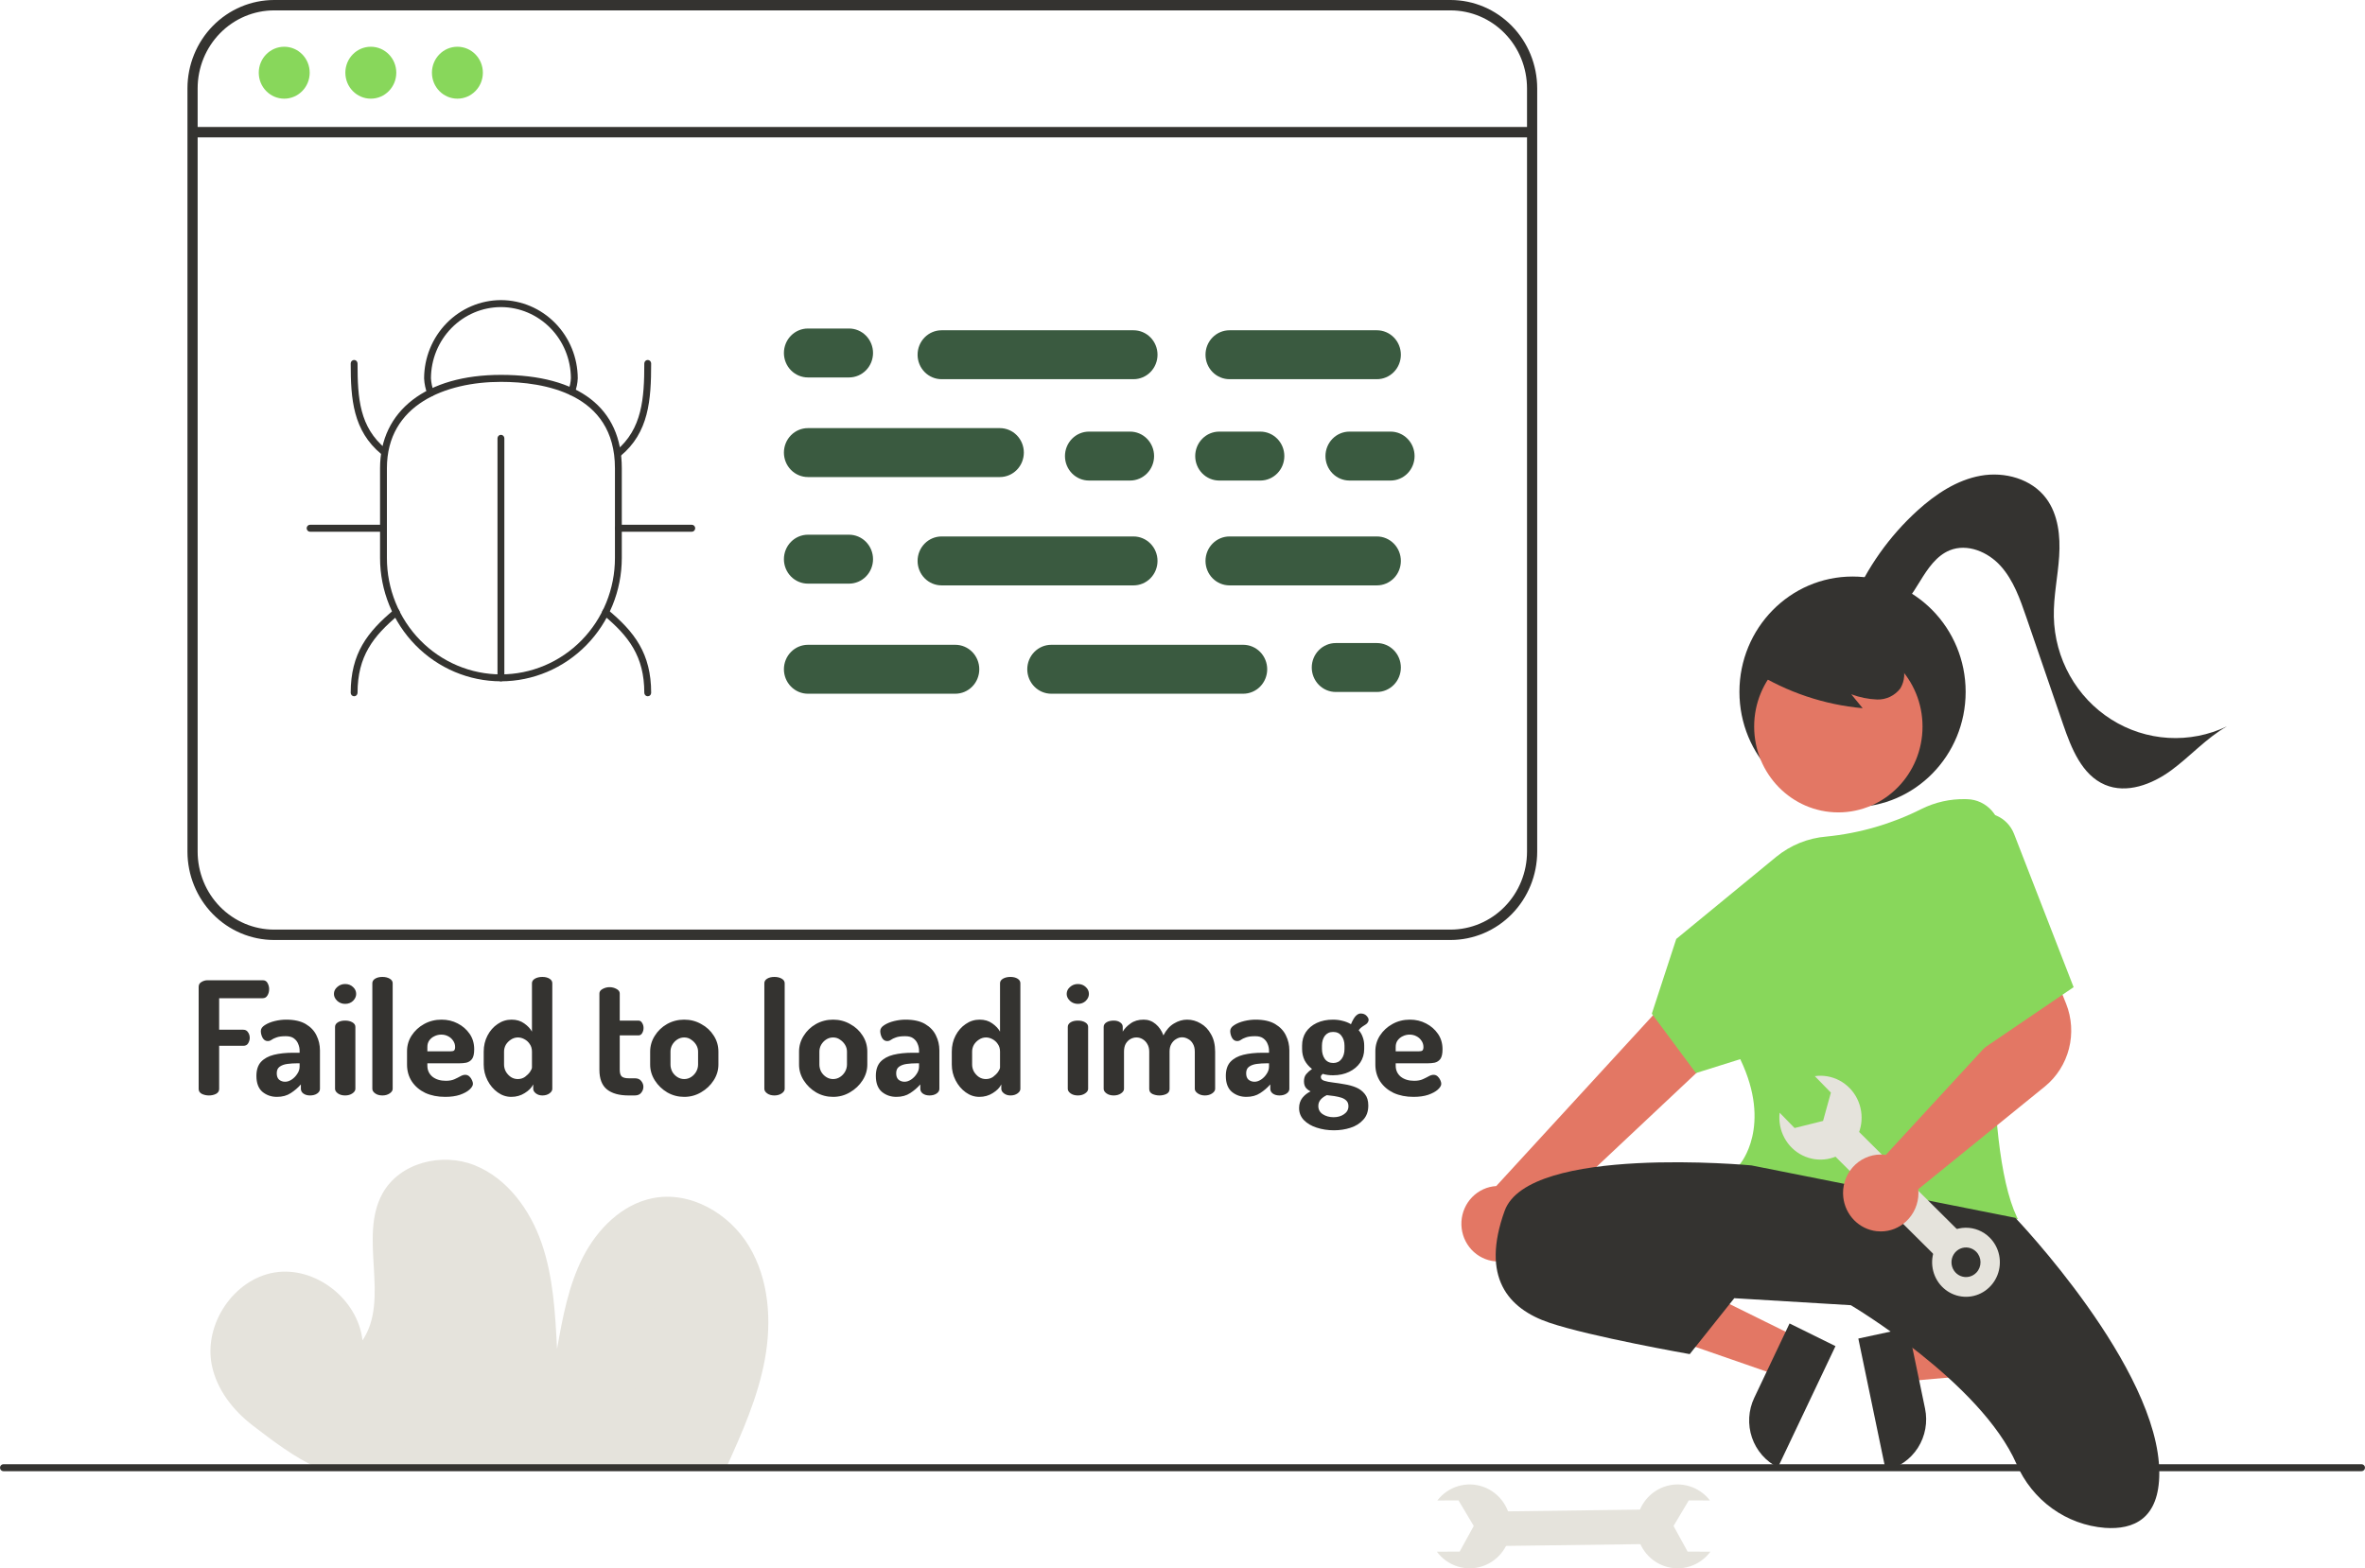 <svg width="300" height="199" viewBox="0 0 300 199" fill="none" xmlns="http://www.w3.org/2000/svg">
<g clip-path="url(#clip0_1258_4151)">
<path d="M92.093 186.296C94.122 181.825 96.151 177.287 97.031 172.442C97.912 167.597 97.543 162.339 95.02 158.137C92.497 153.934 87.529 151.085 82.789 152.035C78.895 152.815 75.769 155.943 73.938 159.533C72.107 163.124 71.373 167.174 70.661 171.155C70.431 166.632 70.187 162.036 68.714 157.764C67.241 153.491 64.34 149.509 60.206 147.856C56.071 146.202 50.693 147.502 48.514 151.449C45.444 157.009 49.515 164.808 45.985 170.076C45.379 164.792 39.961 160.616 34.811 161.466C29.662 162.316 25.811 168.021 26.87 173.231C27.5 176.331 29.574 178.967 32.053 180.872C34.533 182.777 37.416 184.985 40.269 186.233L92.093 186.296Z" fill="#E5E3DC"/>
<path d="M29.574 165.2C33.664 166.658 37.793 168.133 41.527 170.413C44.874 172.456 47.854 175.207 49.737 178.73C50.768 180.621 51.38 182.718 51.531 184.876C51.558 185.327 52.25 185.33 52.223 184.876C51.981 180.858 50.061 177.181 47.402 174.273C44.487 171.085 40.71 168.907 36.81 167.217C34.498 166.216 32.128 165.364 29.758 164.519C29.337 164.369 29.155 165.051 29.574 165.2H29.574Z" fill="#E5E3DC"/>
<path d="M53.169 148.556C55.682 152.826 57.694 157.383 59.165 162.132C60.638 166.88 61.566 171.786 61.93 176.752C62.132 179.532 62.154 182.322 61.996 185.105C61.971 185.559 62.663 185.557 62.688 185.105C62.967 180.088 62.67 175.054 61.801 170.108C60.934 165.161 59.509 160.334 57.554 155.722C56.456 153.132 55.191 150.619 53.766 148.2C53.718 148.122 53.642 148.067 53.555 148.045C53.468 148.024 53.376 148.037 53.298 148.083C53.221 148.13 53.164 148.205 53.14 148.293C53.116 148.381 53.126 148.475 53.169 148.556V148.556Z" fill="#E5E3DC"/>
<path d="M87.038 152.61C83.483 160.756 80.982 169.339 79.596 178.143C79.207 180.616 78.906 183.101 78.693 185.598C78.654 186.051 79.346 186.048 79.385 185.598C80.138 176.814 82 168.166 84.923 159.867C85.745 157.534 86.649 155.234 87.636 152.967C87.815 152.555 87.219 152.196 87.038 152.61V152.61Z" fill="#E5E3DC"/>
<path d="M209.771 195.91L209.716 191.528L189.461 191.795L189.517 196.177L209.771 195.91Z" fill="#E5E3DC"/>
<path d="M216.968 196.888L214.076 196.879L212.288 193.626L214.22 190.383L216.908 190.391C216.235 189.518 215.311 188.881 214.265 188.571C213.219 188.26 212.105 188.291 211.077 188.659C210.05 189.027 209.161 189.714 208.535 190.624C207.91 191.533 207.579 192.619 207.59 193.73C207.6 194.84 207.951 195.92 208.593 196.817C209.235 197.714 210.137 198.384 211.171 198.732C212.205 199.08 213.32 199.09 214.36 198.759C215.399 198.428 216.311 197.774 216.968 196.888V196.888Z" fill="#E5E3DC"/>
<path d="M182.264 196.888L185.157 196.879L186.945 193.626L185.012 190.383L182.325 190.391C182.998 189.518 183.922 188.881 184.968 188.571C186.013 188.26 187.128 188.291 188.155 188.659C189.183 189.027 190.072 189.714 190.697 190.624C191.323 191.533 191.653 192.619 191.643 193.73C191.633 194.84 191.282 195.92 190.64 196.817C189.997 197.714 189.096 198.384 188.062 198.732C187.028 199.08 185.913 199.09 184.873 198.759C183.833 198.428 182.921 197.774 182.264 196.888V196.888Z" fill="#E5E3DC"/>
<path d="M299.565 186.677H0.435C0.319 186.677 0.209 186.63 0.127 186.547C0.046 186.464 0 186.351 0 186.233C0 186.116 0.046 186.003 0.127 185.92C0.209 185.836 0.319 185.79 0.435 185.79H299.565C299.681 185.79 299.791 185.836 299.873 185.92C299.954 186.003 300 186.116 300 186.233C300 186.351 299.954 186.464 299.873 186.547C299.791 186.63 299.681 186.677 299.565 186.677Z" fill="#343330"/>
<path d="M234.994 102.422C242.918 102.422 249.342 95.87 249.342 87.788C249.342 79.707 242.918 73.155 234.994 73.155C227.07 73.155 220.646 79.707 220.646 87.788C220.646 95.87 227.07 102.422 234.994 102.422Z" fill="#343330"/>
<path d="M240.808 169.94L241.914 175.258L262.553 173.442L260.922 165.593L240.808 169.94Z" fill="#E37764"/>
<path d="M239.202 186.562L235.729 169.846L242.061 168.478L244.193 178.735C244.548 180.448 244.223 182.235 243.287 183.702C242.351 185.17 240.882 186.199 239.202 186.562L239.202 186.562Z" fill="#343330"/>
<path d="M227.878 169.656L225.555 174.549L205.945 167.739L209.373 160.518L227.878 169.656Z" fill="#E37764"/>
<path d="M222.525 177.367L227.005 167.93L232.831 170.807L225.53 186.186C224.765 185.808 224.081 185.28 223.516 184.632C222.951 183.985 222.516 183.23 222.237 182.411C221.958 181.592 221.84 180.725 221.889 179.86C221.939 178.994 222.155 178.147 222.525 177.367V177.367Z" fill="#343330"/>
<path d="M189.243 159.992C189.914 160.119 190.605 160.095 191.266 159.921C191.927 159.747 192.543 159.427 193.07 158.984C193.597 158.541 194.022 157.985 194.315 157.356C194.609 156.728 194.764 156.041 194.769 155.344L227.105 124.937L219.075 118.593L189.798 150.496C188.65 150.565 187.567 151.061 186.754 151.889C185.94 152.718 185.453 153.822 185.385 154.993C185.317 156.163 185.672 157.319 186.383 158.24C187.094 159.161 188.112 159.785 189.243 159.992H189.243Z" fill="#E37764"/>
<path d="M233.193 103.083C239.091 103.083 243.872 98.207 243.872 92.192C243.872 86.176 239.091 81.3 233.193 81.3C227.296 81.3 222.515 86.176 222.515 92.192C222.515 98.207 227.296 103.083 233.193 103.083Z" fill="#E37764"/>
<path d="M242.777 156.214C235.286 156.214 226.264 154.605 220.699 148.02L220.574 147.872L220.703 147.726C220.745 147.679 224.839 142.907 220.751 134.396L215.13 136.16L209.534 128.626L212.634 119.141L225.32 108.718C227.138 107.233 229.351 106.339 231.672 106.151C235.874 105.737 239.967 104.548 243.753 102.642C245.485 101.784 247.392 101.359 249.318 101.401L249.567 101.409C250.153 101.425 250.729 101.563 251.26 101.814C251.792 102.065 252.268 102.423 252.66 102.867C253.052 103.311 253.352 103.831 253.541 104.397C253.729 104.962 253.804 105.561 253.759 106.157C252.899 117.522 251.379 144.977 255.842 154.431L255.957 154.675L255.7 154.742C251.458 155.715 247.124 156.209 242.777 156.214V156.214Z" fill="#88D75B"/>
<path d="M222.168 147.875C222.168 147.875 193.907 145.215 190.864 153.64C187.82 162.065 191.298 166.056 196.516 167.83C201.733 169.604 214.342 171.821 214.342 171.821L219.994 164.726L234.777 165.613C234.777 165.613 251.248 175.357 255.803 185.778C256.78 188.033 258.338 189.977 260.311 191.401C262.285 192.825 264.6 193.677 267.01 193.866C270.662 194.125 273.907 192.719 273.907 186.898C273.907 173.595 255.646 154.527 255.646 154.527L222.168 147.875Z" fill="#343330"/>
<path d="M200.646 160.957C200.646 160.957 208.037 158.74 219.777 164.505Z" fill="#343330"/>
<path d="M222.54 85.246C226.711 87.842 231.412 89.422 236.279 89.863L234.831 88.093C235.885 88.491 236.995 88.715 238.118 88.759C238.681 88.775 239.239 88.657 239.749 88.414C240.259 88.171 240.705 87.809 241.053 87.358C241.337 86.889 241.506 86.358 241.545 85.808C241.584 85.259 241.492 84.708 241.277 84.203C240.836 83.195 240.149 82.319 239.282 81.658C237.745 80.418 235.931 79.585 234.002 79.233C232.072 78.882 230.088 79.022 228.225 79.643C226.947 80.032 225.803 80.781 224.923 81.803C224.49 82.318 224.19 82.935 224.048 83.597C223.907 84.26 223.929 84.948 224.113 85.6" fill="#343330"/>
<path d="M234.917 76.54C236.814 72.047 239.655 68.032 243.237 64.779C245.538 62.694 248.225 60.902 251.258 60.361C254.29 59.821 257.707 60.747 259.566 63.249C261.087 65.294 261.372 68.035 261.204 70.596C261.037 73.158 260.475 75.694 260.529 78.261C260.584 80.88 261.279 83.443 262.552 85.718C263.824 87.993 265.634 89.909 267.816 91.29C269.998 92.671 272.484 93.474 275.048 93.626C277.612 93.779 280.172 93.276 282.497 92.163C279.879 93.639 277.839 95.976 275.408 97.754C272.978 99.533 269.772 100.752 267.012 99.577C264.091 98.334 262.751 94.957 261.705 91.91L257.039 78.323C256.246 76.013 255.413 73.635 253.794 71.829C252.176 70.022 249.549 68.921 247.321 69.829C245.632 70.517 244.533 72.161 243.568 73.733C242.604 75.306 241.587 76.979 239.958 77.804C238.329 78.628 235.915 78.121 235.383 76.347" fill="#343330"/>
<path d="M234.62 142.431L231.621 145.57L246.128 159.988L249.127 156.849L234.62 142.431Z" fill="#E5E3DC"/>
<path d="M246.309 157.108C245.716 157.728 245.316 158.515 245.161 159.367C245.006 160.219 245.103 161.099 245.438 161.895C245.773 162.692 246.333 163.369 247.045 163.841C247.758 164.313 248.592 164.559 249.442 164.548C250.291 164.537 251.119 164.269 251.819 163.778C252.52 163.287 253.061 162.595 253.377 161.79C253.692 160.986 253.765 160.103 253.589 159.255C253.412 158.408 252.993 157.632 252.385 157.027C251.568 156.216 250.47 155.769 249.33 155.784C248.191 155.799 247.104 156.275 246.309 157.108V157.108ZM250.705 161.477C250.451 161.743 250.125 161.926 249.769 162.003C249.412 162.08 249.042 162.048 248.703 161.91C248.365 161.773 248.074 161.536 247.868 161.23C247.662 160.923 247.549 160.562 247.545 160.19C247.54 159.819 247.643 159.454 247.842 159.143C248.04 158.831 248.325 158.587 248.659 158.44C248.994 158.294 249.364 158.252 249.722 158.319C250.08 158.387 250.41 158.562 250.671 158.821C251.021 159.168 251.221 159.644 251.227 160.142C251.234 160.64 251.046 161.12 250.705 161.477Z" fill="#E5E3DC"/>
<path d="M230.209 136.549L232.248 138.641L231.256 142.231L227.642 143.131L225.747 141.187C225.618 142.29 225.83 143.406 226.354 144.38C226.878 145.354 227.687 146.136 228.669 146.616C229.651 147.097 230.756 147.252 231.828 147.06C232.901 146.868 233.888 146.339 234.651 145.546C235.413 144.753 235.914 143.737 236.082 142.639C236.249 141.542 236.076 140.418 235.586 139.426C235.097 138.434 234.315 137.623 233.35 137.107C232.386 136.591 231.287 136.396 230.209 136.549V136.549Z" fill="#E5E3DC"/>
<path d="M238.581 156.252C238.397 156.252 238.213 156.241 238.029 156.221C236.956 156.094 235.956 155.601 235.192 154.821C234.428 154.042 233.945 153.022 233.821 151.928C233.744 151.245 233.81 150.553 234.014 149.898C234.218 149.243 234.556 148.639 235.004 148.126C235.453 147.613 236.003 147.203 236.618 146.922C237.233 146.641 237.899 146.496 238.573 146.495C238.787 146.497 239 146.513 239.211 146.544L253.81 130.693L252.286 125.511L259.941 122.012L262.086 127.36C262.804 129.172 262.931 131.171 262.448 133.062C261.964 134.953 260.895 136.635 259.4 137.857L243.33 150.895C243.347 151.054 243.355 151.213 243.356 151.373C243.355 152.059 243.213 152.737 242.939 153.364C242.664 153.99 242.264 154.55 241.763 155.008C240.891 155.812 239.756 156.255 238.581 156.252Z" fill="#E37764"/>
<path d="M249.994 103.531C250.5 103.301 251.047 103.179 251.601 103.17C252.154 103.161 252.704 103.267 253.217 103.481C253.73 103.694 254.195 104.011 254.585 104.413C254.974 104.814 255.28 105.292 255.484 105.817L263.037 125.26L251.298 133.242L249.994 103.531Z" fill="#88D75B"/>
<path d="M194.994 108.071V11.202C194.99 8.233 193.831 5.386 191.772 3.286C189.713 1.186 186.922 0.004 184.01 0H34.763C31.851 0.004 29.059 1.186 27 3.286C24.942 5.386 23.783 8.233 23.779 11.202V108.071C23.783 111.04 24.942 113.887 27 115.987C29.059 118.087 31.851 119.269 34.763 119.273H184.01C186.922 119.269 189.713 118.087 191.772 115.987C193.831 113.887 194.99 111.04 194.994 108.071ZM34.763 117.955C32.193 117.952 29.73 116.909 27.913 115.056C26.096 113.203 25.074 110.691 25.071 108.071V11.202C25.074 8.582 26.096 6.07 27.913 4.217C29.73 2.364 32.193 1.321 34.763 1.318H184.01C186.58 1.321 189.043 2.364 190.86 4.217C192.677 6.07 193.699 8.582 193.702 11.202V108.071C193.699 110.691 192.677 113.203 190.86 115.056C189.043 116.909 186.58 117.952 184.01 117.955H34.763Z" fill="#343330"/>
<path d="M193.702 17.429H25.071C24.9 17.429 24.735 17.359 24.614 17.236C24.493 17.112 24.425 16.945 24.425 16.77C24.425 16.595 24.493 16.427 24.614 16.304C24.735 16.18 24.9 16.111 25.071 16.111H193.702C193.873 16.111 194.037 16.18 194.159 16.304C194.28 16.427 194.348 16.595 194.348 16.77C194.348 16.945 194.28 17.112 194.159 17.236C194.037 17.359 193.873 17.429 193.702 17.429Z" fill="#343330"/>
<path d="M36.055 12.52C37.839 12.52 39.285 11.045 39.285 9.226C39.285 7.406 37.839 5.931 36.055 5.931C34.271 5.931 32.824 7.406 32.824 9.226C32.824 11.045 34.271 12.52 36.055 12.52Z" fill="#88D75B"/>
<path d="M47.038 12.52C48.822 12.52 50.269 11.045 50.269 9.226C50.269 7.406 48.822 5.931 47.038 5.931C45.254 5.931 43.808 7.406 43.808 9.226C43.808 11.045 45.254 12.52 47.038 12.52Z" fill="#88D75B"/>
<path d="M58.022 12.52C59.806 12.52 61.252 11.045 61.252 9.226C61.252 7.406 59.806 5.931 58.022 5.931C56.238 5.931 54.791 7.406 54.791 9.226C54.791 11.045 56.238 12.52 58.022 12.52Z" fill="#88D75B"/>
<path d="M82.165 88.348C82.108 88.348 82.051 88.337 81.998 88.315C81.945 88.292 81.897 88.26 81.857 88.218C81.817 88.177 81.785 88.128 81.763 88.075C81.741 88.021 81.73 87.963 81.73 87.905C81.73 83.281 79.743 80.702 76.536 78.04C76.492 78.003 76.455 77.957 76.428 77.906C76.4 77.855 76.383 77.799 76.377 77.741C76.371 77.683 76.377 77.624 76.393 77.568C76.41 77.512 76.437 77.46 76.473 77.415C76.509 77.37 76.553 77.332 76.604 77.305C76.654 77.277 76.709 77.26 76.766 77.254C76.823 77.248 76.88 77.254 76.935 77.27C76.99 77.287 77.041 77.315 77.085 77.352C80.49 80.179 82.599 82.93 82.599 87.905C82.599 87.963 82.588 88.021 82.566 88.075C82.544 88.128 82.513 88.177 82.472 88.218C82.432 88.26 82.384 88.292 82.331 88.315C82.278 88.337 82.222 88.348 82.165 88.348Z" fill="#343330"/>
<path d="M44.92 88.348C44.863 88.348 44.807 88.337 44.754 88.315C44.701 88.292 44.653 88.26 44.613 88.218C44.572 88.177 44.54 88.128 44.519 88.075C44.497 88.021 44.486 87.963 44.486 87.905C44.486 82.93 46.595 80.179 50 77.352C50.044 77.315 50.095 77.287 50.15 77.27C50.204 77.254 50.262 77.248 50.319 77.254C50.376 77.26 50.431 77.277 50.481 77.305C50.532 77.332 50.576 77.37 50.612 77.415C50.648 77.46 50.675 77.512 50.692 77.568C50.708 77.624 50.713 77.683 50.708 77.741C50.702 77.799 50.684 77.855 50.657 77.906C50.63 77.957 50.593 78.003 50.549 78.04C47.342 80.702 45.355 83.282 45.355 87.905C45.355 87.963 45.344 88.021 45.322 88.075C45.3 88.128 45.268 88.177 45.228 88.218C45.187 88.26 45.139 88.292 45.087 88.315C45.034 88.337 44.977 88.348 44.92 88.348Z" fill="#343330"/>
<path d="M78.441 57.959C78.351 57.959 78.263 57.931 78.19 57.878C78.116 57.825 78.061 57.75 78.031 57.664C78.001 57.578 77.998 57.484 78.022 57.396C78.046 57.308 78.096 57.229 78.166 57.172C81.462 54.435 81.73 50.547 81.73 46.12C81.73 46.002 81.776 45.889 81.857 45.806C81.939 45.723 82.049 45.676 82.165 45.676C82.28 45.676 82.391 45.723 82.472 45.806C82.554 45.889 82.599 46.002 82.599 46.12C82.599 50.778 82.307 54.876 78.715 57.859C78.638 57.924 78.54 57.959 78.441 57.959V57.959Z" fill="#343330"/>
<path d="M48.645 57.722C48.545 57.722 48.448 57.687 48.37 57.622C44.778 54.639 44.486 50.648 44.486 46.12C44.486 46.002 44.531 45.889 44.613 45.806C44.694 45.723 44.805 45.676 44.92 45.676C45.036 45.676 45.146 45.723 45.228 45.806C45.309 45.889 45.355 46.002 45.355 46.12C45.355 50.57 45.617 54.193 48.919 56.934C48.989 56.992 49.039 57.071 49.063 57.159C49.088 57.247 49.084 57.34 49.054 57.427C49.024 57.513 48.969 57.588 48.895 57.641C48.822 57.693 48.734 57.722 48.645 57.722V57.722Z" fill="#343330"/>
<path d="M87.751 67.471H78.44C78.325 67.471 78.214 67.424 78.133 67.341C78.051 67.258 78.006 67.145 78.006 67.028C78.006 66.91 78.051 66.797 78.133 66.714C78.214 66.631 78.325 66.584 78.44 66.584H87.751C87.867 66.584 87.977 66.631 88.059 66.714C88.14 66.797 88.186 66.91 88.186 67.028C88.186 67.145 88.14 67.258 88.059 67.341C87.977 67.424 87.867 67.471 87.751 67.471Z" fill="#343330"/>
<path d="M48.645 67.471H39.334C39.218 67.471 39.108 67.424 39.026 67.341C38.945 67.258 38.899 67.145 38.899 67.028C38.899 66.91 38.945 66.797 39.026 66.714C39.108 66.631 39.218 66.584 39.334 66.584H48.645C48.76 66.584 48.871 66.631 48.952 66.714C49.034 66.797 49.08 66.91 49.08 67.028C49.08 67.145 49.034 67.258 48.952 67.341C48.871 67.424 48.76 67.471 48.645 67.471Z" fill="#343330"/>
<path d="M63.542 86.449C63.485 86.449 63.429 86.438 63.376 86.415C63.323 86.393 63.275 86.36 63.235 86.319C63.195 86.278 63.163 86.229 63.141 86.175C63.119 86.121 63.108 86.064 63.108 86.005V55.616C63.108 55.499 63.154 55.386 63.235 55.303C63.317 55.22 63.427 55.173 63.542 55.173C63.658 55.173 63.768 55.22 63.85 55.303C63.931 55.386 63.977 55.499 63.977 55.616V86.005C63.977 86.064 63.966 86.121 63.944 86.175C63.922 86.229 63.89 86.278 63.85 86.319C63.809 86.36 63.762 86.393 63.709 86.415C63.656 86.438 63.599 86.449 63.542 86.449V86.449Z" fill="#343330"/>
<path d="M63.542 86.449C59.477 86.444 55.58 84.795 52.706 81.863C49.831 78.932 48.215 74.957 48.21 70.811V59.407C48.21 52.104 54.085 47.567 63.542 47.567C73.43 47.567 78.875 51.772 78.875 59.407V70.811C78.871 74.957 77.254 78.932 74.379 81.863C71.505 84.795 67.608 86.444 63.542 86.449V86.449ZM63.542 48.454C56.551 48.454 49.08 51.331 49.08 59.407V70.811C49.078 72.749 49.452 74.668 50.178 76.458C50.905 78.249 51.97 79.876 53.313 81.247C54.656 82.617 56.251 83.704 58.006 84.446C59.761 85.188 61.643 85.57 63.542 85.57C65.442 85.57 67.324 85.188 69.079 84.446C70.834 83.704 72.429 82.617 73.772 81.247C75.115 79.876 76.18 78.249 76.907 76.458C77.633 74.668 78.007 72.749 78.005 70.811V59.407C78.005 49.877 68.944 48.454 63.542 48.454V48.454Z" fill="#343330"/>
<path d="M54.631 50.305C54.544 50.305 54.459 50.278 54.387 50.229C54.315 50.179 54.259 50.108 54.227 50.026C53.976 49.385 53.831 48.706 53.797 48.016C53.805 45.387 54.831 42.868 56.651 41.006C58.471 39.145 60.939 38.093 63.517 38.079H63.567C66.141 38.091 68.607 39.14 70.427 40.996C72.248 42.853 73.276 45.367 73.288 47.993C73.266 48.634 73.132 49.267 72.893 49.86C72.848 49.968 72.764 50.054 72.658 50.099C72.552 50.143 72.432 50.143 72.326 50.099C72.22 50.054 72.136 49.969 72.091 49.861C72.046 49.753 72.046 49.632 72.088 49.523C72.287 49.031 72.399 48.508 72.419 47.977C72.404 45.588 71.466 43.303 69.808 41.615C68.15 39.928 65.907 38.976 63.566 38.966H63.518C61.174 38.978 58.929 39.933 57.271 41.624C55.614 43.314 54.678 45.604 54.666 47.995C54.697 48.579 54.821 49.154 55.035 49.697C55.061 49.764 55.07 49.837 55.063 49.909C55.055 49.981 55.03 50.05 54.99 50.11C54.951 50.17 54.897 50.219 54.834 50.253C54.772 50.287 54.702 50.305 54.631 50.305H54.631Z" fill="#343330"/>
<path d="M107.7 47.893H102.483C101.676 47.893 100.902 47.566 100.331 46.984C99.76 46.402 99.439 45.612 99.439 44.789C99.439 43.966 99.76 43.176 100.331 42.594C100.902 42.012 101.676 41.685 102.483 41.685H107.7C108.507 41.685 109.281 42.012 109.852 42.594C110.423 43.176 110.744 43.966 110.744 44.789C110.744 45.612 110.423 46.402 109.852 46.984C109.281 47.566 108.507 47.893 107.7 47.893V47.893Z" fill="#3A5A40"/>
<path d="M143.352 60.975H138.135C137.328 60.975 136.554 60.648 135.983 60.066C135.412 59.483 135.091 58.694 135.091 57.871C135.091 57.047 135.412 56.258 135.983 55.676C136.554 55.094 137.328 54.767 138.135 54.767H143.352C144.16 54.767 144.934 55.094 145.504 55.676C146.075 56.258 146.396 57.047 146.396 57.871C146.396 58.694 146.075 59.483 145.504 60.066C144.934 60.648 144.16 60.975 143.352 60.975V60.975Z" fill="#3A5A40"/>
<path d="M159.874 60.975H154.657C153.85 60.975 153.075 60.648 152.505 60.066C151.934 59.483 151.613 58.694 151.613 57.871C151.613 57.047 151.934 56.258 152.505 55.676C153.075 55.094 153.85 54.767 154.657 54.767H159.874C160.681 54.767 161.455 55.094 162.026 55.676C162.597 56.258 162.918 57.047 162.918 57.871C162.918 58.694 162.597 59.483 162.026 60.066C161.455 60.648 160.681 60.975 159.874 60.975V60.975Z" fill="#3A5A40"/>
<path d="M176.396 60.975H171.178C170.371 60.975 169.597 60.648 169.026 60.066C168.456 59.483 168.135 58.694 168.135 57.871C168.135 57.047 168.456 56.258 169.026 55.676C169.597 55.094 170.371 54.767 171.178 54.767H176.396C177.203 54.767 177.977 55.094 178.548 55.676C179.119 56.258 179.439 57.047 179.439 57.871C179.439 58.694 179.119 59.483 178.548 60.066C177.977 60.648 177.203 60.975 176.396 60.975V60.975Z" fill="#3A5A40"/>
<path d="M143.787 48.115H119.439C118.632 48.115 117.858 47.788 117.287 47.206C116.716 46.624 116.396 45.834 116.396 45.011C116.396 44.188 116.716 43.398 117.287 42.816C117.858 42.234 118.632 41.907 119.439 41.907H143.787C144.594 41.907 145.368 42.234 145.939 42.816C146.51 43.398 146.831 44.188 146.831 45.011C146.831 45.834 146.51 46.624 145.939 47.206C145.368 47.788 144.594 48.115 143.787 48.115Z" fill="#3A5A40"/>
<path d="M126.831 60.532H102.483C101.676 60.532 100.902 60.204 100.331 59.622C99.76 59.04 99.439 58.251 99.439 57.427C99.439 56.604 99.76 55.815 100.331 55.232C100.902 54.65 101.676 54.323 102.483 54.323H126.831C127.638 54.323 128.412 54.65 128.983 55.232C129.553 55.815 129.874 56.604 129.874 57.427C129.874 58.251 129.553 59.04 128.983 59.622C128.412 60.204 127.638 60.532 126.831 60.532Z" fill="#3A5A40"/>
<path d="M174.657 48.115H155.961C155.154 48.115 154.38 47.788 153.809 47.206C153.238 46.624 152.918 45.834 152.918 45.011C152.918 44.188 153.238 43.398 153.809 42.816C154.38 42.234 155.154 41.907 155.961 41.907H174.657C175.464 41.907 176.238 42.234 176.809 42.816C177.38 43.398 177.7 44.188 177.7 45.011C177.7 45.834 177.38 46.624 176.809 47.206C176.238 47.788 175.464 48.115 174.657 48.115Z" fill="#3A5A40"/>
<path d="M107.7 74.056H102.483C101.676 74.056 100.902 73.729 100.331 73.147C99.76 72.565 99.439 71.775 99.439 70.952C99.439 70.129 99.76 69.34 100.331 68.757C100.902 68.175 101.676 67.848 102.483 67.848H107.7C108.507 67.848 109.281 68.175 109.852 68.757C110.423 69.34 110.744 70.129 110.744 70.952C110.744 71.775 110.423 72.565 109.852 73.147C109.281 73.729 108.507 74.056 107.7 74.056V74.056Z" fill="#3A5A40"/>
<path d="M143.787 74.278H119.439C118.632 74.278 117.858 73.951 117.287 73.369C116.716 72.787 116.396 71.997 116.396 71.174C116.396 70.351 116.716 69.561 117.287 68.979C117.858 68.397 118.632 68.07 119.439 68.07H143.787C144.594 68.07 145.368 68.397 145.939 68.979C146.51 69.561 146.831 70.351 146.831 71.174C146.831 71.997 146.51 72.787 145.939 73.369C145.368 73.951 144.594 74.278 143.787 74.278V74.278Z" fill="#3A5A40"/>
<path d="M174.657 74.278H155.961C155.154 74.278 154.38 73.951 153.809 73.369C153.238 72.787 152.918 71.997 152.918 71.174C152.918 70.351 153.238 69.561 153.809 68.979C154.38 68.397 155.154 68.07 155.961 68.07H174.657C175.464 68.07 176.238 68.397 176.809 68.979C177.38 69.561 177.7 70.351 177.7 71.174C177.7 71.997 177.38 72.787 176.809 73.369C176.238 73.951 175.464 74.278 174.657 74.278V74.278Z" fill="#3A5A40"/>
<path d="M166.396 84.699C166.397 83.876 166.718 83.087 167.288 82.505C167.859 81.923 168.632 81.596 169.439 81.595H174.657C175.464 81.595 176.238 81.922 176.809 82.504C177.38 83.086 177.7 83.876 177.7 84.699C177.7 85.522 177.38 86.312 176.809 86.894C176.238 87.476 175.464 87.803 174.657 87.803H169.439C168.632 87.802 167.859 87.475 167.288 86.893C166.718 86.311 166.397 85.522 166.396 84.699V84.699Z" fill="#3A5A40"/>
<path d="M130.309 84.921C130.31 84.098 130.631 83.309 131.201 82.727C131.772 82.145 132.545 81.818 133.352 81.817H157.7C158.507 81.817 159.282 82.144 159.852 82.726C160.423 83.308 160.744 84.098 160.744 84.921C160.744 85.744 160.423 86.534 159.852 87.116C159.282 87.698 158.507 88.025 157.7 88.025H133.352C132.545 88.024 131.772 87.697 131.201 87.115C130.631 86.533 130.31 85.744 130.309 84.921Z" fill="#3A5A40"/>
<path d="M99.439 84.921C99.44 84.098 99.761 83.309 100.332 82.727C100.902 82.145 101.676 81.818 102.483 81.817H121.178C121.986 81.817 122.76 82.144 123.331 82.726C123.901 83.308 124.222 84.098 124.222 84.921C124.222 85.744 123.901 86.534 123.331 87.116C122.76 87.698 121.986 88.025 121.178 88.025H102.483C101.676 88.024 100.902 87.697 100.332 87.115C99.761 86.533 99.44 85.744 99.439 84.921Z" fill="#3A5A40"/>
<path d="M26.5 139C26.18 139 25.88 138.933 25.6 138.8C25.333 138.653 25.2 138.447 25.2 138.18V125.22C25.2 124.94 25.32 124.733 25.56 124.6C25.8 124.453 26.06 124.38 26.34 124.38H33.32C33.613 124.38 33.82 124.5 33.94 124.74C34.073 124.98 34.14 125.233 34.14 125.5C34.14 125.82 34.067 126.093 33.92 126.32C33.787 126.547 33.587 126.66 33.32 126.66H27.8V130.66H30.86C31.127 130.66 31.327 130.767 31.46 130.98C31.607 131.18 31.68 131.42 31.68 131.7C31.68 131.927 31.613 132.153 31.48 132.38C31.36 132.593 31.153 132.7 30.86 132.7H27.8V138.18C27.8 138.447 27.667 138.653 27.4 138.8C27.133 138.933 26.833 139 26.5 139ZM35.126 139.18C34.419 139.18 33.806 138.967 33.286 138.54C32.779 138.1 32.526 137.427 32.526 136.52C32.526 135.76 32.719 135.167 33.106 134.74C33.506 134.313 34.053 134.013 34.746 133.84C35.453 133.667 36.266 133.58 37.186 133.58H38.006V133.32C38.006 133.027 37.946 132.74 37.826 132.46C37.719 132.18 37.539 131.947 37.286 131.76C37.046 131.573 36.699 131.48 36.246 131.48C35.739 131.48 35.346 131.533 35.066 131.64C34.799 131.733 34.593 131.833 34.446 131.94C34.299 132.047 34.139 132.1 33.966 132.1C33.686 132.1 33.466 131.96 33.306 131.68C33.159 131.4 33.086 131.113 33.086 130.82C33.086 130.54 33.253 130.293 33.586 130.08C33.933 129.853 34.353 129.68 34.846 129.56C35.339 129.44 35.819 129.38 36.286 129.38C37.326 129.38 38.159 129.567 38.786 129.94C39.413 130.313 39.866 130.793 40.146 131.38C40.439 131.967 40.586 132.6 40.586 133.28V138.16C40.586 138.4 40.466 138.6 40.226 138.76C39.986 138.92 39.686 139 39.326 139C38.993 139 38.713 138.92 38.486 138.76C38.273 138.6 38.166 138.4 38.166 138.16V137.6C37.806 138.013 37.379 138.38 36.886 138.7C36.406 139.02 35.819 139.18 35.126 139.18ZM36.166 137.26C36.446 137.26 36.726 137.167 37.006 136.98C37.286 136.793 37.519 136.553 37.706 136.26C37.906 135.967 38.006 135.66 38.006 135.34V134.92H37.706C37.266 134.92 36.846 134.947 36.446 135C36.046 135.053 35.719 135.173 35.466 135.36C35.226 135.533 35.106 135.807 35.106 136.18C35.106 136.553 35.206 136.827 35.406 137C35.619 137.173 35.873 137.26 36.166 137.26ZM43.78 127.38C43.393 127.38 43.06 127.253 42.78 127C42.5 126.733 42.36 126.44 42.36 126.12C42.36 125.773 42.5 125.48 42.78 125.24C43.06 124.987 43.393 124.86 43.78 124.86C44.18 124.86 44.513 124.987 44.78 125.24C45.047 125.48 45.18 125.773 45.18 126.12C45.18 126.44 45.047 126.733 44.78 127C44.513 127.253 44.18 127.38 43.78 127.38ZM43.78 139C43.407 139 43.1 138.913 42.86 138.74C42.62 138.567 42.5 138.373 42.5 138.16V130.3C42.5 130.06 42.62 129.867 42.86 129.72C43.1 129.573 43.407 129.5 43.78 129.5C44.14 129.5 44.447 129.573 44.7 129.72C44.953 129.867 45.08 130.06 45.08 130.3V138.16C45.08 138.373 44.953 138.567 44.7 138.74C44.447 138.913 44.14 139 43.78 139ZM48.511 139C48.137 139 47.831 138.913 47.591 138.74C47.351 138.567 47.231 138.373 47.231 138.16V124.76C47.231 124.52 47.351 124.327 47.591 124.18C47.831 124.033 48.137 123.96 48.511 123.96C48.871 123.96 49.177 124.033 49.431 124.18C49.684 124.327 49.811 124.52 49.811 124.76V138.16C49.811 138.373 49.684 138.567 49.431 138.74C49.177 138.913 48.871 139 48.511 139ZM56.472 139.18C55.526 139.18 54.685 139.013 53.952 138.68C53.232 138.333 52.666 137.853 52.252 137.24C51.839 136.613 51.632 135.893 51.632 135.08V133.38C51.632 132.66 51.825 132 52.212 131.4C52.612 130.787 53.139 130.3 53.792 129.94C54.459 129.567 55.199 129.38 56.012 129.38C56.759 129.38 57.439 129.54 58.052 129.86C58.679 130.18 59.185 130.62 59.572 131.18C59.959 131.74 60.152 132.393 60.152 133.14C60.152 133.713 60.059 134.127 59.872 134.38C59.685 134.62 59.446 134.773 59.152 134.84C58.872 134.893 58.579 134.92 58.272 134.92H54.212V135.22C54.212 135.793 54.425 136.26 54.852 136.62C55.292 136.967 55.859 137.14 56.552 137.14C56.992 137.14 57.359 137.073 57.652 136.94C57.946 136.807 58.199 136.68 58.412 136.56C58.626 136.44 58.825 136.38 59.012 136.38C59.212 136.38 59.386 136.447 59.532 136.58C59.679 136.713 59.792 136.873 59.872 137.06C59.952 137.233 59.992 137.387 59.992 137.52C59.992 137.747 59.846 137.993 59.552 138.26C59.272 138.513 58.865 138.733 58.332 138.92C57.812 139.093 57.192 139.18 56.472 139.18ZM54.212 133.4H57.132C57.359 133.4 57.512 133.367 57.592 133.3C57.685 133.22 57.732 133.073 57.732 132.86C57.732 132.553 57.645 132.28 57.472 132.04C57.312 131.8 57.099 131.613 56.832 131.48C56.579 131.347 56.292 131.28 55.972 131.28C55.666 131.28 55.379 131.347 55.112 131.48C54.846 131.6 54.626 131.78 54.452 132.02C54.292 132.247 54.212 132.52 54.212 132.84V133.4ZM64.859 139.18C64.233 139.18 63.653 138.987 63.119 138.6C62.586 138.213 62.159 137.707 61.839 137.08C61.519 136.453 61.359 135.787 61.359 135.08V133.44C61.359 132.693 61.519 132.013 61.839 131.4C62.159 130.787 62.586 130.3 63.119 129.94C63.653 129.567 64.246 129.38 64.899 129.38C65.526 129.38 66.059 129.54 66.499 129.86C66.939 130.167 67.266 130.513 67.479 130.9V124.76C67.479 124.52 67.606 124.327 67.859 124.18C68.113 124.033 68.426 123.96 68.799 123.96C69.159 123.96 69.459 124.033 69.699 124.18C69.939 124.327 70.059 124.52 70.059 124.76V138.16C70.059 138.373 69.939 138.567 69.699 138.74C69.459 138.913 69.159 139 68.799 139C68.479 139 68.206 138.913 67.979 138.74C67.753 138.567 67.639 138.373 67.639 138.16V137.6C67.439 138.013 67.079 138.38 66.559 138.7C66.053 139.02 65.486 139.18 64.859 139.18ZM65.679 136.92C66.026 136.92 66.333 136.827 66.599 136.64C66.866 136.44 67.079 136.227 67.239 136C67.399 135.76 67.479 135.573 67.479 135.44V133.44C67.479 133.067 67.386 132.747 67.199 132.48C67.026 132.213 66.799 132.007 66.519 131.86C66.253 131.713 65.979 131.64 65.699 131.64C65.379 131.64 65.079 131.733 64.799 131.92C64.533 132.093 64.319 132.313 64.159 132.58C64.013 132.847 63.939 133.133 63.939 133.44V135.08C63.939 135.387 64.013 135.68 64.159 135.96C64.319 136.24 64.533 136.473 64.799 136.66C65.066 136.833 65.359 136.92 65.679 136.92ZM79.734 139C78.534 139 77.614 138.74 76.974 138.22C76.348 137.7 76.034 136.873 76.034 135.74V126.06C76.034 125.82 76.174 125.627 76.454 125.48C76.734 125.333 77.021 125.26 77.314 125.26C77.634 125.26 77.928 125.333 78.194 125.48C78.474 125.627 78.614 125.82 78.614 126.06V129.5H80.974C81.188 129.5 81.348 129.6 81.454 129.8C81.574 129.987 81.634 130.2 81.634 130.44C81.634 130.68 81.574 130.9 81.454 131.1C81.348 131.287 81.188 131.38 80.974 131.38H78.614V135.74C78.614 136.14 78.694 136.42 78.854 136.58C79.028 136.74 79.321 136.82 79.734 136.82H80.514C80.888 136.82 81.161 136.933 81.334 137.16C81.521 137.387 81.614 137.633 81.614 137.9C81.614 138.18 81.521 138.433 81.334 138.66C81.161 138.887 80.888 139 80.514 139H79.734ZM86.792 139.18C86.019 139.18 85.305 138.993 84.652 138.62C83.999 138.233 83.472 137.727 83.072 137.1C82.672 136.473 82.472 135.8 82.472 135.08V133.44C82.472 132.72 82.665 132.053 83.052 131.44C83.439 130.813 83.959 130.313 84.612 129.94C85.279 129.567 86.005 129.38 86.792 129.38C87.579 129.38 88.299 129.567 88.952 129.94C89.619 130.3 90.145 130.787 90.532 131.4C90.932 132.013 91.132 132.693 91.132 133.44V135.08C91.132 135.787 90.932 136.453 90.532 137.08C90.132 137.707 89.599 138.213 88.932 138.6C88.279 138.987 87.565 139.18 86.792 139.18ZM86.792 136.92C87.112 136.92 87.405 136.833 87.672 136.66C87.939 136.487 88.152 136.26 88.312 135.98C88.472 135.687 88.552 135.387 88.552 135.08V133.44C88.552 133.133 88.472 132.847 88.312 132.58C88.152 132.313 87.939 132.093 87.672 131.92C87.419 131.733 87.125 131.64 86.792 131.64C86.472 131.64 86.179 131.727 85.912 131.9C85.645 132.073 85.432 132.3 85.272 132.58C85.125 132.847 85.052 133.133 85.052 133.44V135.08C85.052 135.387 85.125 135.687 85.272 135.98C85.432 136.26 85.645 136.487 85.912 136.66C86.179 136.833 86.472 136.92 86.792 136.92ZM98.237 139C97.864 139 97.557 138.913 97.317 138.74C97.077 138.567 96.957 138.373 96.957 138.16V124.76C96.957 124.52 97.077 124.327 97.317 124.18C97.557 124.033 97.864 123.96 98.237 123.96C98.597 123.96 98.904 124.033 99.157 124.18C99.411 124.327 99.537 124.52 99.537 124.76V138.16C99.537 138.373 99.411 138.567 99.157 138.74C98.904 138.913 98.597 139 98.237 139ZM105.679 139.18C104.905 139.18 104.192 138.993 103.539 138.62C102.885 138.233 102.359 137.727 101.959 137.1C101.559 136.473 101.359 135.8 101.359 135.08V133.44C101.359 132.72 101.552 132.053 101.939 131.44C102.325 130.813 102.845 130.313 103.499 129.94C104.165 129.567 104.892 129.38 105.679 129.38C106.465 129.38 107.185 129.567 107.839 129.94C108.505 130.3 109.032 130.787 109.419 131.4C109.819 132.013 110.019 132.693 110.019 133.44V135.08C110.019 135.787 109.819 136.453 109.419 137.08C109.019 137.707 108.485 138.213 107.819 138.6C107.165 138.987 106.452 139.18 105.679 139.18ZM105.679 136.92C105.999 136.92 106.292 136.833 106.559 136.66C106.825 136.487 107.039 136.26 107.199 135.98C107.359 135.687 107.439 135.387 107.439 135.08V133.44C107.439 133.133 107.359 132.847 107.199 132.58C107.039 132.313 106.825 132.093 106.559 131.92C106.305 131.733 106.012 131.64 105.679 131.64C105.359 131.64 105.065 131.727 104.799 131.9C104.532 132.073 104.319 132.3 104.159 132.58C104.012 132.847 103.939 133.133 103.939 133.44V135.08C103.939 135.387 104.012 135.687 104.159 135.98C104.319 136.26 104.532 136.487 104.799 136.66C105.065 136.833 105.359 136.92 105.679 136.92ZM113.7 139.18C112.993 139.18 112.38 138.967 111.86 138.54C111.353 138.1 111.1 137.427 111.1 136.52C111.1 135.76 111.293 135.167 111.68 134.74C112.08 134.313 112.627 134.013 113.32 133.84C114.027 133.667 114.84 133.58 115.76 133.58H116.58V133.32C116.58 133.027 116.52 132.74 116.4 132.46C116.293 132.18 116.113 131.947 115.86 131.76C115.62 131.573 115.273 131.48 114.82 131.48C114.313 131.48 113.92 131.533 113.64 131.64C113.373 131.733 113.167 131.833 113.02 131.94C112.873 132.047 112.713 132.1 112.54 132.1C112.26 132.1 112.04 131.96 111.88 131.68C111.733 131.4 111.66 131.113 111.66 130.82C111.66 130.54 111.827 130.293 112.16 130.08C112.507 129.853 112.927 129.68 113.42 129.56C113.913 129.44 114.393 129.38 114.86 129.38C115.9 129.38 116.733 129.567 117.36 129.94C117.987 130.313 118.44 130.793 118.72 131.38C119.013 131.967 119.16 132.6 119.16 133.28V138.16C119.16 138.4 119.04 138.6 118.8 138.76C118.56 138.92 118.26 139 117.9 139C117.567 139 117.287 138.92 117.06 138.76C116.847 138.6 116.74 138.4 116.74 138.16V137.6C116.38 138.013 115.953 138.38 115.46 138.7C114.98 139.02 114.393 139.18 113.7 139.18ZM114.74 137.26C115.02 137.26 115.3 137.167 115.58 136.98C115.86 136.793 116.093 136.553 116.28 136.26C116.48 135.967 116.58 135.66 116.58 135.34V134.92H116.28C115.84 134.92 115.42 134.947 115.02 135C114.62 135.053 114.293 135.173 114.04 135.36C113.8 135.533 113.68 135.807 113.68 136.18C113.68 136.553 113.78 136.827 113.98 137C114.193 137.173 114.447 137.26 114.74 137.26ZM124.234 139.18C123.608 139.18 123.028 138.987 122.494 138.6C121.961 138.213 121.534 137.707 121.214 137.08C120.894 136.453 120.734 135.787 120.734 135.08V133.44C120.734 132.693 120.894 132.013 121.214 131.4C121.534 130.787 121.961 130.3 122.494 129.94C123.028 129.567 123.621 129.38 124.274 129.38C124.901 129.38 125.434 129.54 125.874 129.86C126.314 130.167 126.641 130.513 126.854 130.9V124.76C126.854 124.52 126.981 124.327 127.234 124.18C127.488 124.033 127.801 123.96 128.174 123.96C128.534 123.96 128.834 124.033 129.074 124.18C129.314 124.327 129.434 124.52 129.434 124.76V138.16C129.434 138.373 129.314 138.567 129.074 138.74C128.834 138.913 128.534 139 128.174 139C127.854 139 127.581 138.913 127.354 138.74C127.128 138.567 127.014 138.373 127.014 138.16V137.6C126.814 138.013 126.454 138.38 125.934 138.7C125.428 139.02 124.861 139.18 124.234 139.18ZM125.054 136.92C125.401 136.92 125.708 136.827 125.974 136.64C126.241 136.44 126.454 136.227 126.614 136C126.774 135.76 126.854 135.573 126.854 135.44V133.44C126.854 133.067 126.761 132.747 126.574 132.48C126.401 132.213 126.174 132.007 125.894 131.86C125.628 131.713 125.354 131.64 125.074 131.64C124.754 131.64 124.454 131.733 124.174 131.92C123.908 132.093 123.694 132.313 123.534 132.58C123.388 132.847 123.314 133.133 123.314 133.44V135.08C123.314 135.387 123.388 135.68 123.534 135.96C123.694 136.24 123.908 136.473 124.174 136.66C124.441 136.833 124.734 136.92 125.054 136.92ZM136.729 127.38C136.343 127.38 136.009 127.253 135.729 127C135.449 126.733 135.309 126.44 135.309 126.12C135.309 125.773 135.449 125.48 135.729 125.24C136.009 124.987 136.343 124.86 136.729 124.86C137.129 124.86 137.463 124.987 137.729 125.24C137.996 125.48 138.129 125.773 138.129 126.12C138.129 126.44 137.996 126.733 137.729 127C137.463 127.253 137.129 127.38 136.729 127.38ZM136.729 139C136.356 139 136.049 138.913 135.809 138.74C135.569 138.567 135.449 138.373 135.449 138.16V130.3C135.449 130.06 135.569 129.867 135.809 129.72C136.049 129.573 136.356 129.5 136.729 129.5C137.089 129.5 137.396 129.573 137.649 129.72C137.903 129.867 138.029 130.06 138.029 130.3V138.16C138.029 138.373 137.903 138.567 137.649 138.74C137.396 138.913 137.089 139 136.729 139ZM141.28 139C140.907 139 140.6 138.913 140.36 138.74C140.12 138.567 140 138.373 140 138.16V130.3C140 130.06 140.12 129.867 140.36 129.72C140.6 129.573 140.907 129.5 141.28 129.5C141.6 129.5 141.867 129.573 142.08 129.72C142.307 129.867 142.42 130.06 142.42 130.3V130.9C142.647 130.513 142.98 130.167 143.42 129.86C143.86 129.54 144.413 129.38 145.08 129.38C145.653 129.38 146.16 129.567 146.6 129.94C147.04 130.313 147.367 130.793 147.58 131.38C147.927 130.7 148.367 130.2 148.9 129.88C149.447 129.547 150.007 129.38 150.58 129.38C151.193 129.38 151.767 129.54 152.3 129.86C152.847 130.167 153.287 130.627 153.62 131.24C153.967 131.84 154.14 132.573 154.14 133.44V138.16C154.14 138.373 154.013 138.567 153.76 138.74C153.507 138.913 153.2 139 152.84 139C152.493 139 152.193 138.913 151.94 138.74C151.687 138.567 151.56 138.373 151.56 138.16V133.44C151.56 133.04 151.48 132.707 151.32 132.44C151.173 132.173 150.973 131.973 150.72 131.84C150.467 131.693 150.207 131.62 149.94 131.62C149.687 131.62 149.44 131.693 149.2 131.84C148.96 131.973 148.76 132.173 148.6 132.44C148.44 132.707 148.36 133.033 148.36 133.42V138.18C148.36 138.473 148.22 138.687 147.94 138.82C147.673 138.94 147.38 139 147.06 139C146.767 139 146.48 138.94 146.2 138.82C145.92 138.687 145.78 138.473 145.78 138.18V133.44C145.78 133.067 145.7 132.747 145.54 132.48C145.393 132.213 145.193 132.007 144.94 131.86C144.7 131.713 144.44 131.64 144.16 131.64C143.893 131.64 143.64 131.707 143.4 131.84C143.16 131.973 142.96 132.173 142.8 132.44C142.653 132.707 142.58 133.04 142.58 133.44V138.16C142.58 138.373 142.453 138.567 142.2 138.74C141.947 138.913 141.64 139 141.28 139ZM158.095 139.18C157.388 139.18 156.775 138.967 156.255 138.54C155.748 138.1 155.495 137.427 155.495 136.52C155.495 135.76 155.688 135.167 156.075 134.74C156.475 134.313 157.021 134.013 157.715 133.84C158.421 133.667 159.235 133.58 160.155 133.58H160.975V133.32C160.975 133.027 160.915 132.74 160.795 132.46C160.688 132.18 160.508 131.947 160.255 131.76C160.015 131.573 159.668 131.48 159.215 131.48C158.708 131.48 158.315 131.533 158.035 131.64C157.768 131.733 157.561 131.833 157.415 131.94C157.268 132.047 157.108 132.1 156.935 132.1C156.655 132.1 156.435 131.96 156.275 131.68C156.128 131.4 156.055 131.113 156.055 130.82C156.055 130.54 156.221 130.293 156.555 130.08C156.901 129.853 157.321 129.68 157.815 129.56C158.308 129.44 158.788 129.38 159.255 129.38C160.295 129.38 161.128 129.567 161.755 129.94C162.381 130.313 162.835 130.793 163.115 131.38C163.408 131.967 163.555 132.6 163.555 133.28V138.16C163.555 138.4 163.435 138.6 163.195 138.76C162.955 138.92 162.655 139 162.295 139C161.961 139 161.681 138.92 161.455 138.76C161.241 138.6 161.135 138.4 161.135 138.16V137.6C160.775 138.013 160.348 138.38 159.855 138.7C159.375 139.02 158.788 139.18 158.095 139.18ZM159.135 137.26C159.415 137.26 159.695 137.167 159.975 136.98C160.255 136.793 160.488 136.553 160.675 136.26C160.875 135.967 160.975 135.66 160.975 135.34V134.92H160.675C160.235 134.92 159.815 134.947 159.415 135C159.015 135.053 158.688 135.173 158.435 135.36C158.195 135.533 158.075 135.807 158.075 136.18C158.075 136.553 158.175 136.827 158.375 137C158.588 137.173 158.841 137.26 159.135 137.26ZM169.209 143.42C168.422 143.42 167.689 143.307 167.009 143.08C166.342 142.867 165.802 142.547 165.389 142.12C164.989 141.693 164.789 141.187 164.789 140.6C164.789 140.093 164.929 139.66 165.209 139.3C165.489 138.953 165.835 138.68 166.249 138.48C165.995 138.36 165.789 138.2 165.629 138C165.482 137.787 165.409 137.52 165.409 137.2C165.409 136.827 165.502 136.527 165.689 136.3C165.889 136.06 166.135 135.84 166.429 135.64C166.029 135.333 165.715 134.967 165.489 134.54C165.275 134.1 165.169 133.62 165.169 133.1V132.68C165.169 132.027 165.329 131.453 165.649 130.96C165.982 130.467 166.442 130.08 167.029 129.8C167.629 129.52 168.315 129.38 169.089 129.38C169.529 129.38 169.942 129.433 170.329 129.54C170.715 129.633 171.062 129.773 171.369 129.96C171.595 129.427 171.809 129.067 172.009 128.88C172.209 128.693 172.402 128.6 172.589 128.6C172.909 128.6 173.155 128.693 173.329 128.88C173.515 129.067 173.609 129.24 173.609 129.4C173.609 129.52 173.575 129.627 173.509 129.72C173.455 129.813 173.382 129.893 173.289 129.96C173.155 130.04 173.002 130.14 172.829 130.26C172.655 130.367 172.495 130.52 172.349 130.72C172.589 130.987 172.762 131.287 172.869 131.62C172.989 131.94 173.049 132.293 173.049 132.68V133.1C173.049 133.74 172.882 134.313 172.549 134.82C172.215 135.313 171.749 135.707 171.149 136C170.549 136.293 169.862 136.44 169.089 136.44C168.609 136.44 168.175 136.38 167.789 136.26C167.722 136.313 167.662 136.373 167.609 136.44C167.569 136.507 167.549 136.58 167.549 136.66C167.549 136.887 167.695 137.047 167.989 137.14C168.282 137.233 168.655 137.307 169.109 137.36C169.562 137.413 170.042 137.487 170.549 137.58C171.069 137.66 171.555 137.793 172.009 137.98C172.462 138.167 172.835 138.447 173.129 138.82C173.422 139.18 173.569 139.667 173.569 140.28C173.569 141.027 173.355 141.627 172.929 142.08C172.515 142.547 171.975 142.887 171.309 143.1C170.655 143.313 169.955 143.42 169.209 143.42ZM169.169 141.76C169.689 141.76 170.129 141.633 170.489 141.38C170.862 141.127 171.049 140.787 171.049 140.36C171.049 140.08 170.969 139.853 170.809 139.68C170.649 139.507 170.429 139.373 170.149 139.28C169.882 139.2 169.589 139.133 169.269 139.08C168.949 139.04 168.629 139 168.309 138.96C167.989 139.107 167.729 139.293 167.529 139.52C167.329 139.747 167.229 140.02 167.229 140.34C167.229 140.78 167.415 141.127 167.789 141.38C168.175 141.633 168.635 141.76 169.169 141.76ZM169.129 134.88C169.569 134.88 169.915 134.713 170.169 134.38C170.422 134.047 170.549 133.62 170.549 133.1V132.68C170.549 132.187 170.422 131.773 170.169 131.44C169.929 131.107 169.575 130.94 169.109 130.94C168.655 130.94 168.302 131.107 168.049 131.44C167.809 131.773 167.689 132.187 167.689 132.68V133.08C167.689 133.587 167.809 134.013 168.049 134.36C168.302 134.707 168.662 134.88 169.129 134.88ZM179.304 139.18C178.358 139.18 177.518 139.013 176.784 138.68C176.064 138.333 175.498 137.853 175.084 137.24C174.671 136.613 174.464 135.893 174.464 135.08V133.38C174.464 132.66 174.658 132 175.044 131.4C175.444 130.787 175.971 130.3 176.624 129.94C177.291 129.567 178.031 129.38 178.844 129.38C179.591 129.38 180.271 129.54 180.884 129.86C181.511 130.18 182.018 130.62 182.404 131.18C182.791 131.74 182.984 132.393 182.984 133.14C182.984 133.713 182.891 134.127 182.704 134.38C182.518 134.62 182.278 134.773 181.984 134.84C181.704 134.893 181.411 134.92 181.104 134.92H177.044V135.22C177.044 135.793 177.258 136.26 177.684 136.62C178.124 136.967 178.691 137.14 179.384 137.14C179.824 137.14 180.191 137.073 180.484 136.94C180.778 136.807 181.031 136.68 181.244 136.56C181.458 136.44 181.658 136.38 181.844 136.38C182.044 136.38 182.218 136.447 182.364 136.58C182.511 136.713 182.624 136.873 182.704 137.06C182.784 137.233 182.824 137.387 182.824 137.52C182.824 137.747 182.678 137.993 182.384 138.26C182.104 138.513 181.698 138.733 181.164 138.92C180.644 139.093 180.024 139.18 179.304 139.18ZM177.044 133.4H179.964C180.191 133.4 180.344 133.367 180.424 133.3C180.518 133.22 180.564 133.073 180.564 132.86C180.564 132.553 180.478 132.28 180.304 132.04C180.144 131.8 179.931 131.613 179.664 131.48C179.411 131.347 179.124 131.28 178.804 131.28C178.498 131.28 178.211 131.347 177.944 131.48C177.678 131.6 177.458 131.78 177.284 132.02C177.124 132.247 177.044 132.52 177.044 132.84V133.4Z" fill="#343330"/>
</g>
<defs>
<clipPath id="clip0_1258_4151">
<rect width="300" height="199" fill="white"/>
</clipPath>
</defs>
</svg>
